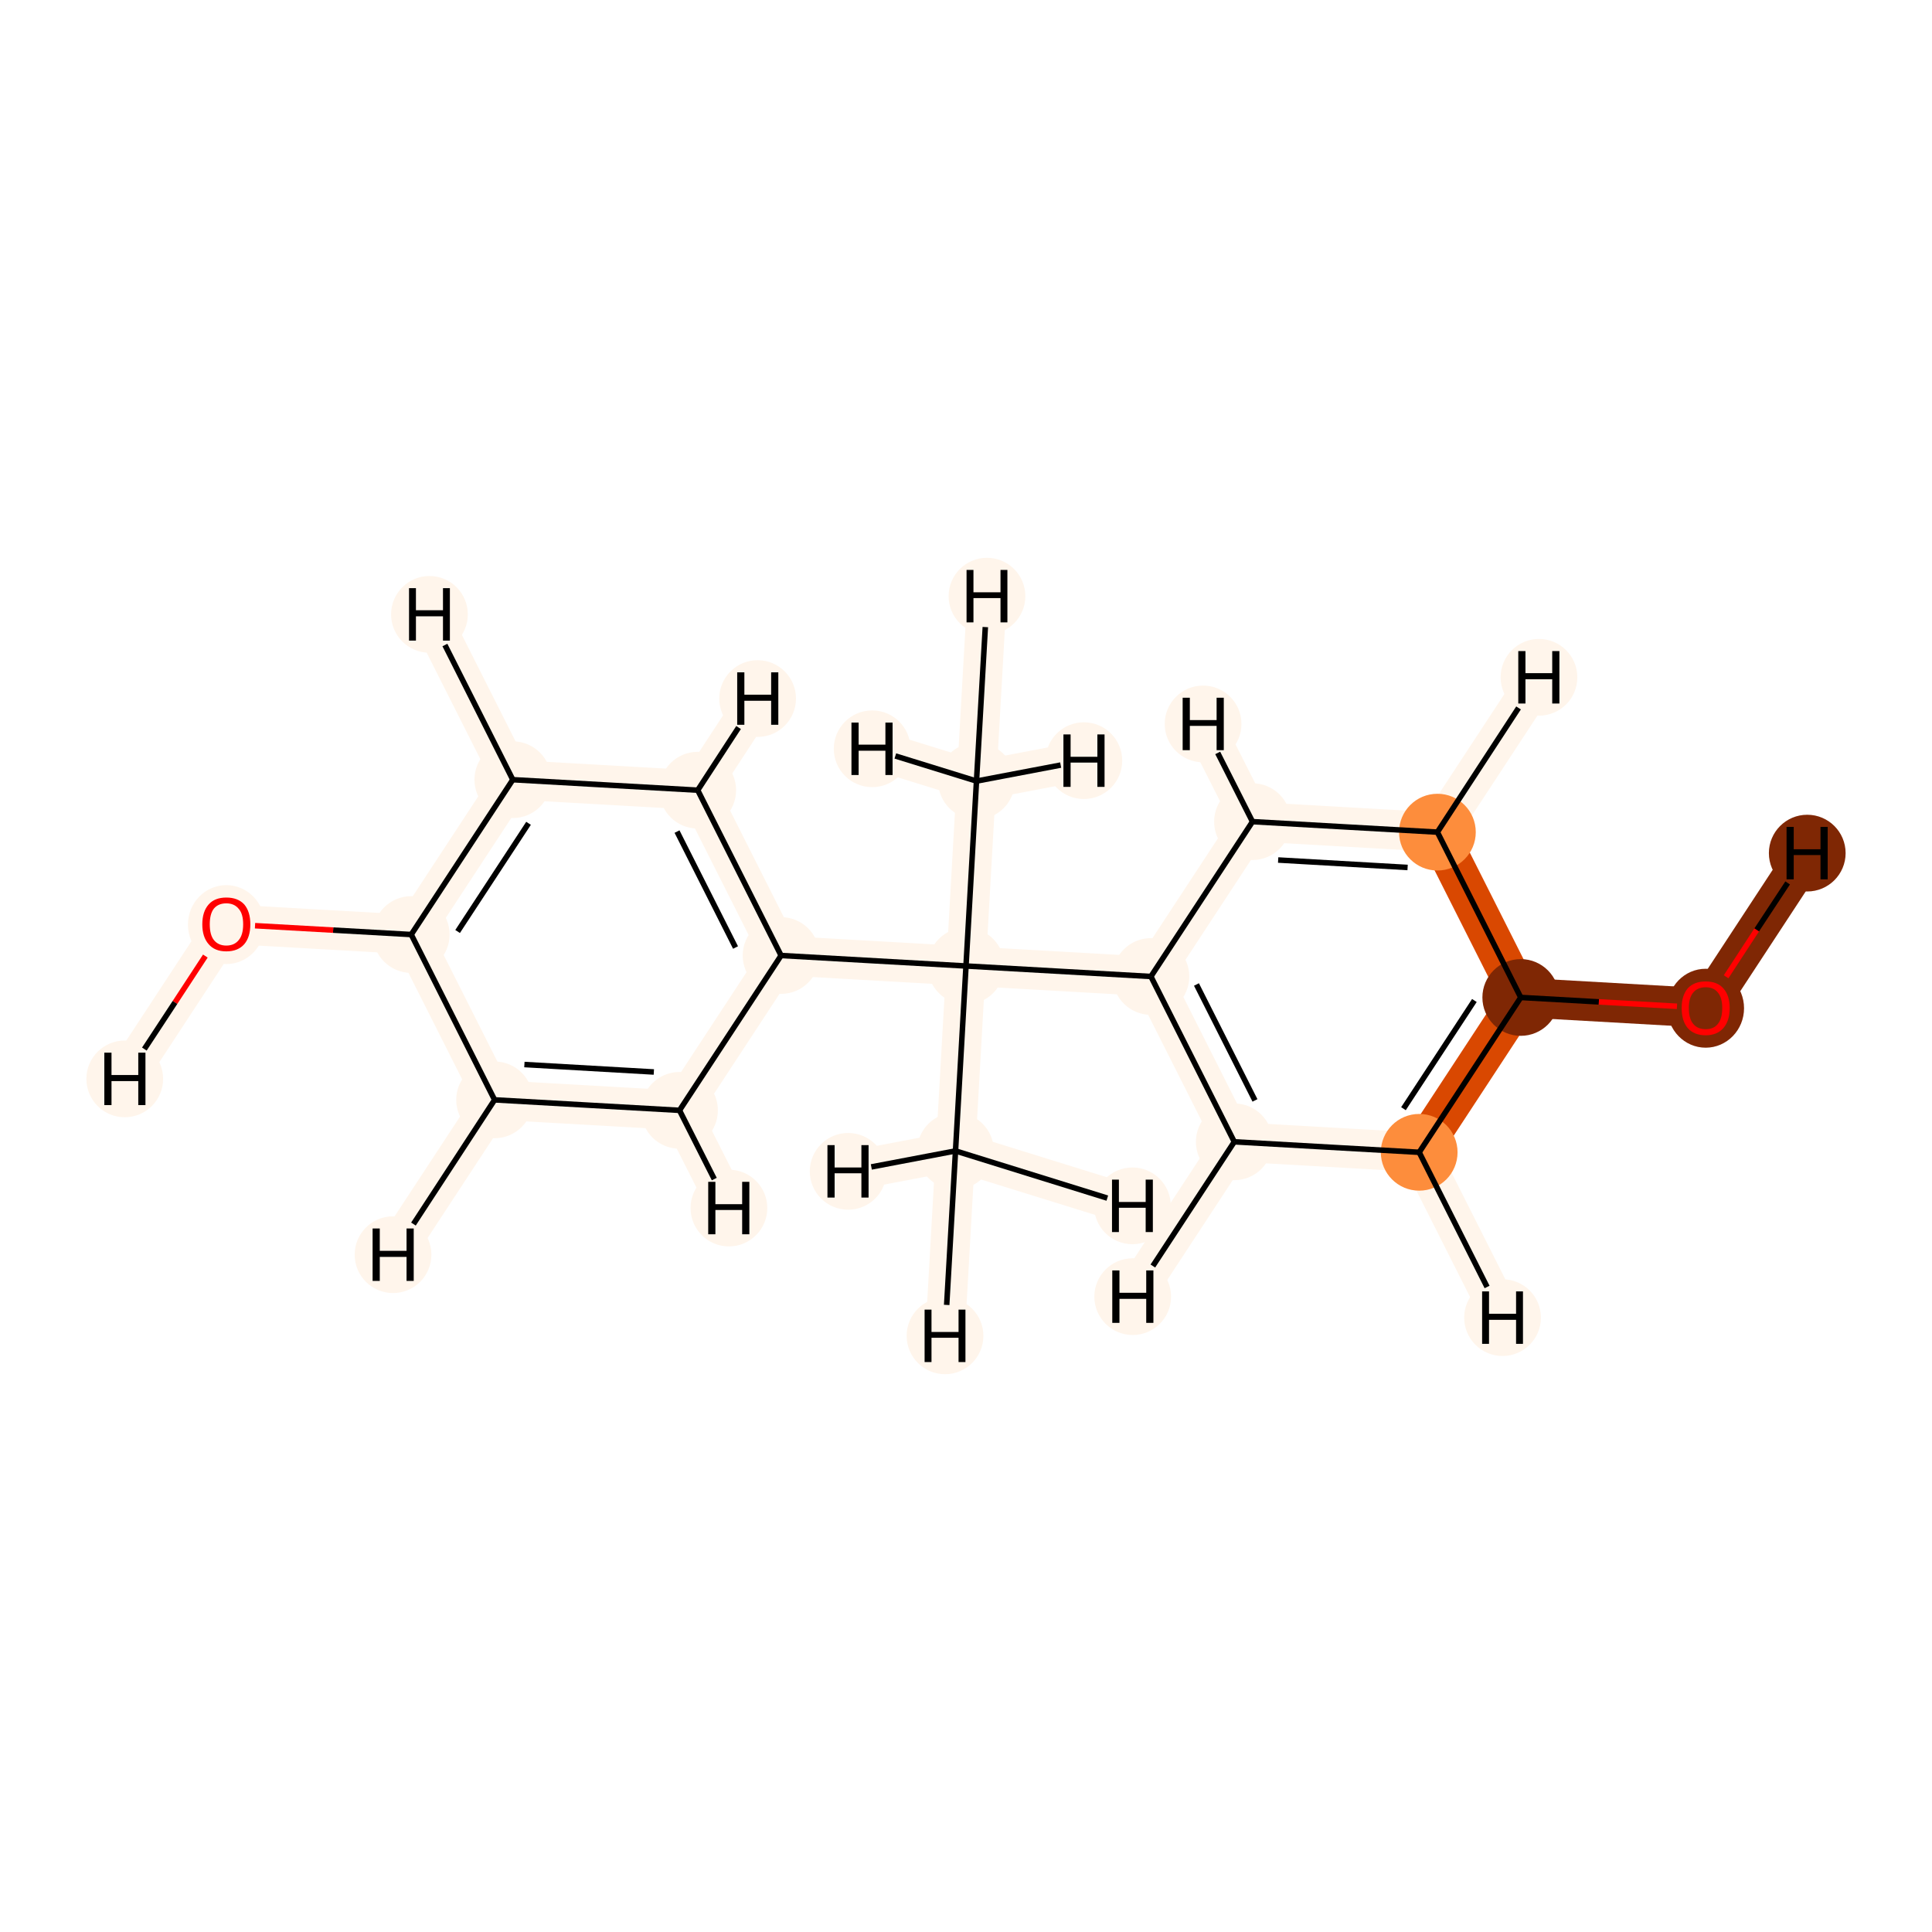 <?xml version='1.0' encoding='iso-8859-1'?>
<svg version='1.1' baseProfile='full'
              xmlns='http://www.w3.org/2000/svg'
                      xmlns:rdkit='http://www.rdkit.org/xml'
                      xmlns:xlink='http://www.w3.org/1999/xlink'
                  xml:space='preserve'
width='700px' height='700px' viewBox='0 0 700 700'>
<!-- END OF HEADER -->
<rect style='opacity:1.0;fill:#FFFFFF;stroke:none' width='700.0' height='700.0' x='0.0' y='0.0'> </rect>
<path d='M 353.8,283.0 L 350.0,350.0' style='fill:none;fill-rule:evenodd;stroke:#FFF5EB;stroke-width:14.3px;stroke-linecap:butt;stroke-linejoin:miter;stroke-opacity:1' />
<path d='M 353.8,283.0 L 357.6,216.0' style='fill:none;fill-rule:evenodd;stroke:#FFF5EB;stroke-width:14.3px;stroke-linecap:butt;stroke-linejoin:miter;stroke-opacity:1' />
<path d='M 353.8,283.0 L 392.7,275.6' style='fill:none;fill-rule:evenodd;stroke:#FFF5EB;stroke-width:14.3px;stroke-linecap:butt;stroke-linejoin:miter;stroke-opacity:1' />
<path d='M 353.8,283.0 L 316.0,271.3' style='fill:none;fill-rule:evenodd;stroke:#FFF5EB;stroke-width:14.3px;stroke-linecap:butt;stroke-linejoin:miter;stroke-opacity:1' />
<path d='M 350.0,350.0 L 417.0,353.8' style='fill:none;fill-rule:evenodd;stroke:#FFF5EB;stroke-width:14.3px;stroke-linecap:butt;stroke-linejoin:miter;stroke-opacity:1' />
<path d='M 350.0,350.0 L 283.0,346.2' style='fill:none;fill-rule:evenodd;stroke:#FFF5EB;stroke-width:14.3px;stroke-linecap:butt;stroke-linejoin:miter;stroke-opacity:1' />
<path d='M 350.0,350.0 L 346.2,417.0' style='fill:none;fill-rule:evenodd;stroke:#FFF5EB;stroke-width:14.3px;stroke-linecap:butt;stroke-linejoin:miter;stroke-opacity:1' />
<path d='M 417.0,353.8 L 447.2,413.7' style='fill:none;fill-rule:evenodd;stroke:#FFF5EB;stroke-width:14.3px;stroke-linecap:butt;stroke-linejoin:miter;stroke-opacity:1' />
<path d='M 417.0,353.8 L 453.8,297.7' style='fill:none;fill-rule:evenodd;stroke:#FFF5EB;stroke-width:14.3px;stroke-linecap:butt;stroke-linejoin:miter;stroke-opacity:1' />
<path d='M 447.2,413.7 L 514.2,417.5' style='fill:none;fill-rule:evenodd;stroke:#FFF5EB;stroke-width:14.3px;stroke-linecap:butt;stroke-linejoin:miter;stroke-opacity:1' />
<path d='M 447.2,413.7 L 410.4,469.8' style='fill:none;fill-rule:evenodd;stroke:#FFF5EB;stroke-width:14.3px;stroke-linecap:butt;stroke-linejoin:miter;stroke-opacity:1' />
<path d='M 514.2,417.5 L 551.0,361.4' style='fill:none;fill-rule:evenodd;stroke:#D94801;stroke-width:14.3px;stroke-linecap:butt;stroke-linejoin:miter;stroke-opacity:1' />
<path d='M 514.2,417.5 L 544.4,477.4' style='fill:none;fill-rule:evenodd;stroke:#FFF5EB;stroke-width:14.3px;stroke-linecap:butt;stroke-linejoin:miter;stroke-opacity:1' />
<path d='M 551.0,361.4 L 520.8,301.5' style='fill:none;fill-rule:evenodd;stroke:#D94801;stroke-width:14.3px;stroke-linecap:butt;stroke-linejoin:miter;stroke-opacity:1' />
<path d='M 551.0,361.4 L 618.0,365.2' style='fill:none;fill-rule:evenodd;stroke:#7F2704;stroke-width:14.3px;stroke-linecap:butt;stroke-linejoin:miter;stroke-opacity:1' />
<path d='M 520.8,301.5 L 453.8,297.7' style='fill:none;fill-rule:evenodd;stroke:#FFF5EB;stroke-width:14.3px;stroke-linecap:butt;stroke-linejoin:miter;stroke-opacity:1' />
<path d='M 520.8,301.5 L 557.6,245.4' style='fill:none;fill-rule:evenodd;stroke:#FFF5EB;stroke-width:14.3px;stroke-linecap:butt;stroke-linejoin:miter;stroke-opacity:1' />
<path d='M 453.8,297.7 L 435.9,262.3' style='fill:none;fill-rule:evenodd;stroke:#FFF5EB;stroke-width:14.3px;stroke-linecap:butt;stroke-linejoin:miter;stroke-opacity:1' />
<path d='M 618.0,365.2 L 654.8,309.1' style='fill:none;fill-rule:evenodd;stroke:#7F2704;stroke-width:14.3px;stroke-linecap:butt;stroke-linejoin:miter;stroke-opacity:1' />
<path d='M 283.0,346.2 L 252.8,286.3' style='fill:none;fill-rule:evenodd;stroke:#FFF5EB;stroke-width:14.3px;stroke-linecap:butt;stroke-linejoin:miter;stroke-opacity:1' />
<path d='M 283.0,346.2 L 246.2,402.3' style='fill:none;fill-rule:evenodd;stroke:#FFF5EB;stroke-width:14.3px;stroke-linecap:butt;stroke-linejoin:miter;stroke-opacity:1' />
<path d='M 252.8,286.3 L 185.8,282.5' style='fill:none;fill-rule:evenodd;stroke:#FFF5EB;stroke-width:14.3px;stroke-linecap:butt;stroke-linejoin:miter;stroke-opacity:1' />
<path d='M 252.8,286.3 L 274.5,253.1' style='fill:none;fill-rule:evenodd;stroke:#FFF5EB;stroke-width:14.3px;stroke-linecap:butt;stroke-linejoin:miter;stroke-opacity:1' />
<path d='M 185.8,282.5 L 149.0,338.6' style='fill:none;fill-rule:evenodd;stroke:#FFF5EB;stroke-width:14.3px;stroke-linecap:butt;stroke-linejoin:miter;stroke-opacity:1' />
<path d='M 185.8,282.5 L 155.6,222.6' style='fill:none;fill-rule:evenodd;stroke:#FFF5EB;stroke-width:14.3px;stroke-linecap:butt;stroke-linejoin:miter;stroke-opacity:1' />
<path d='M 149.0,338.6 L 179.2,398.5' style='fill:none;fill-rule:evenodd;stroke:#FFF5EB;stroke-width:14.3px;stroke-linecap:butt;stroke-linejoin:miter;stroke-opacity:1' />
<path d='M 149.0,338.6 L 82.0,334.8' style='fill:none;fill-rule:evenodd;stroke:#FFF5EB;stroke-width:14.3px;stroke-linecap:butt;stroke-linejoin:miter;stroke-opacity:1' />
<path d='M 179.2,398.5 L 246.2,402.3' style='fill:none;fill-rule:evenodd;stroke:#FFF5EB;stroke-width:14.3px;stroke-linecap:butt;stroke-linejoin:miter;stroke-opacity:1' />
<path d='M 179.2,398.5 L 142.4,454.6' style='fill:none;fill-rule:evenodd;stroke:#FFF5EB;stroke-width:14.3px;stroke-linecap:butt;stroke-linejoin:miter;stroke-opacity:1' />
<path d='M 246.2,402.3 L 264.1,437.7' style='fill:none;fill-rule:evenodd;stroke:#FFF5EB;stroke-width:14.3px;stroke-linecap:butt;stroke-linejoin:miter;stroke-opacity:1' />
<path d='M 82.0,334.8 L 45.2,390.9' style='fill:none;fill-rule:evenodd;stroke:#FFF5EB;stroke-width:14.3px;stroke-linecap:butt;stroke-linejoin:miter;stroke-opacity:1' />
<path d='M 346.2,417.0 L 342.4,484.0' style='fill:none;fill-rule:evenodd;stroke:#FFF5EB;stroke-width:14.3px;stroke-linecap:butt;stroke-linejoin:miter;stroke-opacity:1' />
<path d='M 346.2,417.0 L 307.3,424.4' style='fill:none;fill-rule:evenodd;stroke:#FFF5EB;stroke-width:14.3px;stroke-linecap:butt;stroke-linejoin:miter;stroke-opacity:1' />
<path d='M 346.2,417.0 L 410.3,436.9' style='fill:none;fill-rule:evenodd;stroke:#FFF5EB;stroke-width:14.3px;stroke-linecap:butt;stroke-linejoin:miter;stroke-opacity:1' />
<ellipse cx='353.8' cy='283.0' rx='13.4' ry='13.4'  style='fill:#FFF5EB;fill-rule:evenodd;stroke:#FFF5EB;stroke-width:1.0px;stroke-linecap:butt;stroke-linejoin:miter;stroke-opacity:1' />
<ellipse cx='350.0' cy='350.0' rx='13.4' ry='13.4'  style='fill:#FFF5EB;fill-rule:evenodd;stroke:#FFF5EB;stroke-width:1.0px;stroke-linecap:butt;stroke-linejoin:miter;stroke-opacity:1' />
<ellipse cx='417.0' cy='353.8' rx='13.4' ry='13.4'  style='fill:#FFF5EB;fill-rule:evenodd;stroke:#FFF5EB;stroke-width:1.0px;stroke-linecap:butt;stroke-linejoin:miter;stroke-opacity:1' />
<ellipse cx='447.2' cy='413.7' rx='13.4' ry='13.4'  style='fill:#FFF5EB;fill-rule:evenodd;stroke:#FFF5EB;stroke-width:1.0px;stroke-linecap:butt;stroke-linejoin:miter;stroke-opacity:1' />
<ellipse cx='514.2' cy='417.5' rx='13.4' ry='13.4'  style='fill:#FD8D3C;fill-rule:evenodd;stroke:#FD8D3C;stroke-width:1.0px;stroke-linecap:butt;stroke-linejoin:miter;stroke-opacity:1' />
<ellipse cx='551.0' cy='361.4' rx='13.4' ry='13.4'  style='fill:#7F2704;fill-rule:evenodd;stroke:#7F2704;stroke-width:1.0px;stroke-linecap:butt;stroke-linejoin:miter;stroke-opacity:1' />
<ellipse cx='520.8' cy='301.5' rx='13.4' ry='13.4'  style='fill:#FD8D3C;fill-rule:evenodd;stroke:#FD8D3C;stroke-width:1.0px;stroke-linecap:butt;stroke-linejoin:miter;stroke-opacity:1' />
<ellipse cx='453.8' cy='297.7' rx='13.4' ry='13.4'  style='fill:#FFF5EB;fill-rule:evenodd;stroke:#FFF5EB;stroke-width:1.0px;stroke-linecap:butt;stroke-linejoin:miter;stroke-opacity:1' />
<ellipse cx='618.0' cy='365.3' rx='13.4' ry='13.8'  style='fill:#7F2704;fill-rule:evenodd;stroke:#7F2704;stroke-width:1.0px;stroke-linecap:butt;stroke-linejoin:miter;stroke-opacity:1' />
<ellipse cx='283.0' cy='346.2' rx='13.4' ry='13.4'  style='fill:#FFF5EB;fill-rule:evenodd;stroke:#FFF5EB;stroke-width:1.0px;stroke-linecap:butt;stroke-linejoin:miter;stroke-opacity:1' />
<ellipse cx='252.8' cy='286.3' rx='13.4' ry='13.4'  style='fill:#FFF5EB;fill-rule:evenodd;stroke:#FFF5EB;stroke-width:1.0px;stroke-linecap:butt;stroke-linejoin:miter;stroke-opacity:1' />
<ellipse cx='185.8' cy='282.5' rx='13.4' ry='13.4'  style='fill:#FFF5EB;fill-rule:evenodd;stroke:#FFF5EB;stroke-width:1.0px;stroke-linecap:butt;stroke-linejoin:miter;stroke-opacity:1' />
<ellipse cx='149.0' cy='338.6' rx='13.4' ry='13.4'  style='fill:#FFF5EB;fill-rule:evenodd;stroke:#FFF5EB;stroke-width:1.0px;stroke-linecap:butt;stroke-linejoin:miter;stroke-opacity:1' />
<ellipse cx='179.2' cy='398.5' rx='13.4' ry='13.4'  style='fill:#FFF5EB;fill-rule:evenodd;stroke:#FFF5EB;stroke-width:1.0px;stroke-linecap:butt;stroke-linejoin:miter;stroke-opacity:1' />
<ellipse cx='246.2' cy='402.3' rx='13.4' ry='13.4'  style='fill:#FFF5EB;fill-rule:evenodd;stroke:#FFF5EB;stroke-width:1.0px;stroke-linecap:butt;stroke-linejoin:miter;stroke-opacity:1' />
<ellipse cx='82.0' cy='335.0' rx='13.4' ry='13.8'  style='fill:#FFF5EB;fill-rule:evenodd;stroke:#FFF5EB;stroke-width:1.0px;stroke-linecap:butt;stroke-linejoin:miter;stroke-opacity:1' />
<ellipse cx='346.2' cy='417.0' rx='13.4' ry='13.4'  style='fill:#FFF5EB;fill-rule:evenodd;stroke:#FFF5EB;stroke-width:1.0px;stroke-linecap:butt;stroke-linejoin:miter;stroke-opacity:1' />
<ellipse cx='357.6' cy='216.0' rx='13.4' ry='13.4'  style='fill:#FFF5EB;fill-rule:evenodd;stroke:#FFF5EB;stroke-width:1.0px;stroke-linecap:butt;stroke-linejoin:miter;stroke-opacity:1' />
<ellipse cx='392.7' cy='275.6' rx='13.4' ry='13.4'  style='fill:#FFF5EB;fill-rule:evenodd;stroke:#FFF5EB;stroke-width:1.0px;stroke-linecap:butt;stroke-linejoin:miter;stroke-opacity:1' />
<ellipse cx='316.0' cy='271.3' rx='13.4' ry='13.4'  style='fill:#FFF5EB;fill-rule:evenodd;stroke:#FFF5EB;stroke-width:1.0px;stroke-linecap:butt;stroke-linejoin:miter;stroke-opacity:1' />
<ellipse cx='410.4' cy='469.8' rx='13.4' ry='13.4'  style='fill:#FFF5EB;fill-rule:evenodd;stroke:#FFF5EB;stroke-width:1.0px;stroke-linecap:butt;stroke-linejoin:miter;stroke-opacity:1' />
<ellipse cx='544.4' cy='477.4' rx='13.4' ry='13.4'  style='fill:#FFF5EB;fill-rule:evenodd;stroke:#FFF5EB;stroke-width:1.0px;stroke-linecap:butt;stroke-linejoin:miter;stroke-opacity:1' />
<ellipse cx='557.6' cy='245.4' rx='13.4' ry='13.4'  style='fill:#FFF5EB;fill-rule:evenodd;stroke:#FFF5EB;stroke-width:1.0px;stroke-linecap:butt;stroke-linejoin:miter;stroke-opacity:1' />
<ellipse cx='435.9' cy='262.3' rx='13.4' ry='13.4'  style='fill:#FFF5EB;fill-rule:evenodd;stroke:#FFF5EB;stroke-width:1.0px;stroke-linecap:butt;stroke-linejoin:miter;stroke-opacity:1' />
<ellipse cx='654.8' cy='309.1' rx='13.4' ry='13.4'  style='fill:#7F2704;fill-rule:evenodd;stroke:#7F2704;stroke-width:1.0px;stroke-linecap:butt;stroke-linejoin:miter;stroke-opacity:1' />
<ellipse cx='274.5' cy='253.1' rx='13.4' ry='13.4'  style='fill:#FFF5EB;fill-rule:evenodd;stroke:#FFF5EB;stroke-width:1.0px;stroke-linecap:butt;stroke-linejoin:miter;stroke-opacity:1' />
<ellipse cx='155.6' cy='222.6' rx='13.4' ry='13.4'  style='fill:#FFF5EB;fill-rule:evenodd;stroke:#FFF5EB;stroke-width:1.0px;stroke-linecap:butt;stroke-linejoin:miter;stroke-opacity:1' />
<ellipse cx='142.4' cy='454.6' rx='13.4' ry='13.4'  style='fill:#FFF5EB;fill-rule:evenodd;stroke:#FFF5EB;stroke-width:1.0px;stroke-linecap:butt;stroke-linejoin:miter;stroke-opacity:1' />
<ellipse cx='264.1' cy='437.7' rx='13.4' ry='13.4'  style='fill:#FFF5EB;fill-rule:evenodd;stroke:#FFF5EB;stroke-width:1.0px;stroke-linecap:butt;stroke-linejoin:miter;stroke-opacity:1' />
<ellipse cx='45.2' cy='390.9' rx='13.4' ry='13.4'  style='fill:#FFF5EB;fill-rule:evenodd;stroke:#FFF5EB;stroke-width:1.0px;stroke-linecap:butt;stroke-linejoin:miter;stroke-opacity:1' />
<ellipse cx='342.4' cy='484.0' rx='13.4' ry='13.4'  style='fill:#FFF5EB;fill-rule:evenodd;stroke:#FFF5EB;stroke-width:1.0px;stroke-linecap:butt;stroke-linejoin:miter;stroke-opacity:1' />
<ellipse cx='307.3' cy='424.4' rx='13.4' ry='13.4'  style='fill:#FFF5EB;fill-rule:evenodd;stroke:#FFF5EB;stroke-width:1.0px;stroke-linecap:butt;stroke-linejoin:miter;stroke-opacity:1' />
<ellipse cx='410.3' cy='436.9' rx='13.4' ry='13.4'  style='fill:#FFF5EB;fill-rule:evenodd;stroke:#FFF5EB;stroke-width:1.0px;stroke-linecap:butt;stroke-linejoin:miter;stroke-opacity:1' />
<path class='bond-0 atom-0 atom-1' d='M 353.8,283.0 L 350.0,350.0' style='fill:none;fill-rule:evenodd;stroke:#000000;stroke-width:2.0px;stroke-linecap:butt;stroke-linejoin:miter;stroke-opacity:1' />
<path class='bond-18 atom-0 atom-17' d='M 353.8,283.0 L 357.0,227.2' style='fill:none;fill-rule:evenodd;stroke:#000000;stroke-width:2.0px;stroke-linecap:butt;stroke-linejoin:miter;stroke-opacity:1' />
<path class='bond-19 atom-0 atom-18' d='M 353.8,283.0 L 384.3,277.2' style='fill:none;fill-rule:evenodd;stroke:#000000;stroke-width:2.0px;stroke-linecap:butt;stroke-linejoin:miter;stroke-opacity:1' />
<path class='bond-20 atom-0 atom-19' d='M 353.8,283.0 L 324.4,273.9' style='fill:none;fill-rule:evenodd;stroke:#000000;stroke-width:2.0px;stroke-linecap:butt;stroke-linejoin:miter;stroke-opacity:1' />
<path class='bond-1 atom-1 atom-2' d='M 350.0,350.0 L 417.0,353.8' style='fill:none;fill-rule:evenodd;stroke:#000000;stroke-width:2.0px;stroke-linecap:butt;stroke-linejoin:miter;stroke-opacity:1' />
<path class='bond-8 atom-1 atom-9' d='M 350.0,350.0 L 283.0,346.2' style='fill:none;fill-rule:evenodd;stroke:#000000;stroke-width:2.0px;stroke-linecap:butt;stroke-linejoin:miter;stroke-opacity:1' />
<path class='bond-15 atom-1 atom-16' d='M 350.0,350.0 L 346.2,417.0' style='fill:none;fill-rule:evenodd;stroke:#000000;stroke-width:2.0px;stroke-linecap:butt;stroke-linejoin:miter;stroke-opacity:1' />
<path class='bond-2 atom-2 atom-3' d='M 417.0,353.8 L 447.2,413.7' style='fill:none;fill-rule:evenodd;stroke:#000000;stroke-width:2.0px;stroke-linecap:butt;stroke-linejoin:miter;stroke-opacity:1' />
<path class='bond-2 atom-2 atom-3' d='M 433.5,356.7 L 454.7,398.7' style='fill:none;fill-rule:evenodd;stroke:#000000;stroke-width:2.0px;stroke-linecap:butt;stroke-linejoin:miter;stroke-opacity:1' />
<path class='bond-16 atom-7 atom-2' d='M 453.8,297.7 L 417.0,353.8' style='fill:none;fill-rule:evenodd;stroke:#000000;stroke-width:2.0px;stroke-linecap:butt;stroke-linejoin:miter;stroke-opacity:1' />
<path class='bond-3 atom-3 atom-4' d='M 447.2,413.7 L 514.2,417.5' style='fill:none;fill-rule:evenodd;stroke:#000000;stroke-width:2.0px;stroke-linecap:butt;stroke-linejoin:miter;stroke-opacity:1' />
<path class='bond-21 atom-3 atom-20' d='M 447.2,413.7 L 417.7,458.7' style='fill:none;fill-rule:evenodd;stroke:#000000;stroke-width:2.0px;stroke-linecap:butt;stroke-linejoin:miter;stroke-opacity:1' />
<path class='bond-4 atom-4 atom-5' d='M 514.2,417.5 L 551.0,361.4' style='fill:none;fill-rule:evenodd;stroke:#000000;stroke-width:2.0px;stroke-linecap:butt;stroke-linejoin:miter;stroke-opacity:1' />
<path class='bond-4 atom-4 atom-5' d='M 508.5,401.7 L 534.2,362.5' style='fill:none;fill-rule:evenodd;stroke:#000000;stroke-width:2.0px;stroke-linecap:butt;stroke-linejoin:miter;stroke-opacity:1' />
<path class='bond-22 atom-4 atom-21' d='M 514.2,417.5 L 538.8,466.3' style='fill:none;fill-rule:evenodd;stroke:#000000;stroke-width:2.0px;stroke-linecap:butt;stroke-linejoin:miter;stroke-opacity:1' />
<path class='bond-5 atom-5 atom-6' d='M 551.0,361.4 L 520.8,301.5' style='fill:none;fill-rule:evenodd;stroke:#000000;stroke-width:2.0px;stroke-linecap:butt;stroke-linejoin:miter;stroke-opacity:1' />
<path class='bond-7 atom-5 atom-8' d='M 551.0,361.4 L 579.3,363.0' style='fill:none;fill-rule:evenodd;stroke:#000000;stroke-width:2.0px;stroke-linecap:butt;stroke-linejoin:miter;stroke-opacity:1' />
<path class='bond-7 atom-5 atom-8' d='M 579.3,363.0 L 607.6,364.6' style='fill:none;fill-rule:evenodd;stroke:#FF0000;stroke-width:2.0px;stroke-linecap:butt;stroke-linejoin:miter;stroke-opacity:1' />
<path class='bond-6 atom-6 atom-7' d='M 520.8,301.5 L 453.8,297.7' style='fill:none;fill-rule:evenodd;stroke:#000000;stroke-width:2.0px;stroke-linecap:butt;stroke-linejoin:miter;stroke-opacity:1' />
<path class='bond-6 atom-6 atom-7' d='M 510.0,314.3 L 463.1,311.6' style='fill:none;fill-rule:evenodd;stroke:#000000;stroke-width:2.0px;stroke-linecap:butt;stroke-linejoin:miter;stroke-opacity:1' />
<path class='bond-23 atom-6 atom-22' d='M 520.8,301.5 L 550.2,256.5' style='fill:none;fill-rule:evenodd;stroke:#000000;stroke-width:2.0px;stroke-linecap:butt;stroke-linejoin:miter;stroke-opacity:1' />
<path class='bond-24 atom-7 atom-23' d='M 453.8,297.7 L 441.2,272.8' style='fill:none;fill-rule:evenodd;stroke:#000000;stroke-width:2.0px;stroke-linecap:butt;stroke-linejoin:miter;stroke-opacity:1' />
<path class='bond-25 atom-8 atom-24' d='M 625.4,353.9 L 636.5,336.9' style='fill:none;fill-rule:evenodd;stroke:#FF0000;stroke-width:2.0px;stroke-linecap:butt;stroke-linejoin:miter;stroke-opacity:1' />
<path class='bond-25 atom-8 atom-24' d='M 636.5,336.9 L 647.7,319.9' style='fill:none;fill-rule:evenodd;stroke:#000000;stroke-width:2.0px;stroke-linecap:butt;stroke-linejoin:miter;stroke-opacity:1' />
<path class='bond-9 atom-9 atom-10' d='M 283.0,346.2 L 252.8,286.3' style='fill:none;fill-rule:evenodd;stroke:#000000;stroke-width:2.0px;stroke-linecap:butt;stroke-linejoin:miter;stroke-opacity:1' />
<path class='bond-9 atom-9 atom-10' d='M 266.5,343.3 L 245.3,301.3' style='fill:none;fill-rule:evenodd;stroke:#000000;stroke-width:2.0px;stroke-linecap:butt;stroke-linejoin:miter;stroke-opacity:1' />
<path class='bond-17 atom-14 atom-9' d='M 246.2,402.3 L 283.0,346.2' style='fill:none;fill-rule:evenodd;stroke:#000000;stroke-width:2.0px;stroke-linecap:butt;stroke-linejoin:miter;stroke-opacity:1' />
<path class='bond-10 atom-10 atom-11' d='M 252.8,286.3 L 185.8,282.5' style='fill:none;fill-rule:evenodd;stroke:#000000;stroke-width:2.0px;stroke-linecap:butt;stroke-linejoin:miter;stroke-opacity:1' />
<path class='bond-26 atom-10 atom-25' d='M 252.8,286.3 L 267.6,263.6' style='fill:none;fill-rule:evenodd;stroke:#000000;stroke-width:2.0px;stroke-linecap:butt;stroke-linejoin:miter;stroke-opacity:1' />
<path class='bond-11 atom-11 atom-12' d='M 185.8,282.5 L 149.0,338.6' style='fill:none;fill-rule:evenodd;stroke:#000000;stroke-width:2.0px;stroke-linecap:butt;stroke-linejoin:miter;stroke-opacity:1' />
<path class='bond-11 atom-11 atom-12' d='M 191.5,298.3 L 165.8,337.5' style='fill:none;fill-rule:evenodd;stroke:#000000;stroke-width:2.0px;stroke-linecap:butt;stroke-linejoin:miter;stroke-opacity:1' />
<path class='bond-27 atom-11 atom-26' d='M 185.8,282.5 L 161.2,233.7' style='fill:none;fill-rule:evenodd;stroke:#000000;stroke-width:2.0px;stroke-linecap:butt;stroke-linejoin:miter;stroke-opacity:1' />
<path class='bond-12 atom-12 atom-13' d='M 149.0,338.6 L 179.2,398.5' style='fill:none;fill-rule:evenodd;stroke:#000000;stroke-width:2.0px;stroke-linecap:butt;stroke-linejoin:miter;stroke-opacity:1' />
<path class='bond-14 atom-12 atom-15' d='M 149.0,338.6 L 120.7,337.0' style='fill:none;fill-rule:evenodd;stroke:#000000;stroke-width:2.0px;stroke-linecap:butt;stroke-linejoin:miter;stroke-opacity:1' />
<path class='bond-14 atom-12 atom-15' d='M 120.7,337.0 L 92.4,335.4' style='fill:none;fill-rule:evenodd;stroke:#FF0000;stroke-width:2.0px;stroke-linecap:butt;stroke-linejoin:miter;stroke-opacity:1' />
<path class='bond-13 atom-13 atom-14' d='M 179.2,398.5 L 246.2,402.3' style='fill:none;fill-rule:evenodd;stroke:#000000;stroke-width:2.0px;stroke-linecap:butt;stroke-linejoin:miter;stroke-opacity:1' />
<path class='bond-13 atom-13 atom-14' d='M 190.0,385.7 L 236.9,388.4' style='fill:none;fill-rule:evenodd;stroke:#000000;stroke-width:2.0px;stroke-linecap:butt;stroke-linejoin:miter;stroke-opacity:1' />
<path class='bond-28 atom-13 atom-27' d='M 179.2,398.5 L 149.8,443.5' style='fill:none;fill-rule:evenodd;stroke:#000000;stroke-width:2.0px;stroke-linecap:butt;stroke-linejoin:miter;stroke-opacity:1' />
<path class='bond-29 atom-14 atom-28' d='M 246.2,402.3 L 258.8,427.2' style='fill:none;fill-rule:evenodd;stroke:#000000;stroke-width:2.0px;stroke-linecap:butt;stroke-linejoin:miter;stroke-opacity:1' />
<path class='bond-30 atom-15 atom-29' d='M 74.4,346.4 L 63.4,363.2' style='fill:none;fill-rule:evenodd;stroke:#FF0000;stroke-width:2.0px;stroke-linecap:butt;stroke-linejoin:miter;stroke-opacity:1' />
<path class='bond-30 atom-15 atom-29' d='M 63.4,363.2 L 52.3,380.1' style='fill:none;fill-rule:evenodd;stroke:#000000;stroke-width:2.0px;stroke-linecap:butt;stroke-linejoin:miter;stroke-opacity:1' />
<path class='bond-31 atom-16 atom-30' d='M 346.2,417.0 L 343.0,472.8' style='fill:none;fill-rule:evenodd;stroke:#000000;stroke-width:2.0px;stroke-linecap:butt;stroke-linejoin:miter;stroke-opacity:1' />
<path class='bond-32 atom-16 atom-31' d='M 346.2,417.0 L 315.7,422.8' style='fill:none;fill-rule:evenodd;stroke:#000000;stroke-width:2.0px;stroke-linecap:butt;stroke-linejoin:miter;stroke-opacity:1' />
<path class='bond-33 atom-16 atom-32' d='M 346.2,417.0 L 401.2,434.1' style='fill:none;fill-rule:evenodd;stroke:#000000;stroke-width:2.0px;stroke-linecap:butt;stroke-linejoin:miter;stroke-opacity:1' />
<path  class='atom-8' d='M 609.3 365.2
Q 609.3 360.7, 611.5 358.1
Q 613.8 355.6, 618.0 355.6
Q 622.2 355.6, 624.4 358.1
Q 626.7 360.7, 626.7 365.2
Q 626.7 369.9, 624.4 372.5
Q 622.1 375.1, 618.0 375.1
Q 613.8 375.1, 611.5 372.5
Q 609.3 369.9, 609.3 365.2
M 618.0 372.9
Q 620.9 372.9, 622.4 371.0
Q 624.0 369.1, 624.0 365.2
Q 624.0 361.5, 622.4 359.6
Q 620.9 357.7, 618.0 357.7
Q 615.1 357.7, 613.5 359.6
Q 611.9 361.5, 611.9 365.2
Q 611.9 369.1, 613.5 371.0
Q 615.1 372.9, 618.0 372.9
' fill='#FF0000'/>
<path  class='atom-15' d='M 73.3 334.9
Q 73.3 330.3, 75.6 327.7
Q 77.8 325.2, 82.0 325.2
Q 86.2 325.2, 88.5 327.7
Q 90.7 330.3, 90.7 334.9
Q 90.7 339.5, 88.5 342.1
Q 86.2 344.7, 82.0 344.7
Q 77.8 344.7, 75.6 342.1
Q 73.3 339.5, 73.3 334.9
M 82.0 342.6
Q 84.9 342.6, 86.5 340.6
Q 88.1 338.7, 88.1 334.9
Q 88.1 331.1, 86.5 329.3
Q 84.9 327.3, 82.0 327.3
Q 79.1 327.3, 77.5 329.2
Q 76.0 331.1, 76.0 334.9
Q 76.0 338.7, 77.5 340.6
Q 79.1 342.6, 82.0 342.6
' fill='#FF0000'/>
<path  class='atom-17' d='M 350.2 206.5
L 352.7 206.5
L 352.7 214.6
L 362.5 214.6
L 362.5 206.5
L 365.0 206.5
L 365.0 225.5
L 362.5 225.5
L 362.5 216.7
L 352.7 216.7
L 352.7 225.5
L 350.2 225.5
L 350.2 206.5
' fill='#000000'/>
<path  class='atom-18' d='M 385.3 266.1
L 387.9 266.1
L 387.9 274.2
L 397.6 274.2
L 397.6 266.1
L 400.2 266.1
L 400.2 285.1
L 397.6 285.1
L 397.6 276.3
L 387.9 276.3
L 387.9 285.1
L 385.3 285.1
L 385.3 266.1
' fill='#000000'/>
<path  class='atom-19' d='M 308.5 261.8
L 311.1 261.8
L 311.1 269.8
L 320.8 269.8
L 320.8 261.8
L 323.4 261.8
L 323.4 280.8
L 320.8 280.8
L 320.8 272.0
L 311.1 272.0
L 311.1 280.8
L 308.5 280.8
L 308.5 261.8
' fill='#000000'/>
<path  class='atom-20' d='M 403.0 460.3
L 405.6 460.3
L 405.6 468.4
L 415.3 468.4
L 415.3 460.3
L 417.9 460.3
L 417.9 479.3
L 415.3 479.3
L 415.3 470.6
L 405.6 470.6
L 405.6 479.3
L 403.0 479.3
L 403.0 460.3
' fill='#000000'/>
<path  class='atom-21' d='M 537.0 467.9
L 539.5 467.9
L 539.5 476.0
L 549.3 476.0
L 549.3 467.9
L 551.8 467.9
L 551.8 486.9
L 549.3 486.9
L 549.3 478.2
L 539.5 478.2
L 539.5 486.9
L 537.0 486.9
L 537.0 467.9
' fill='#000000'/>
<path  class='atom-22' d='M 550.1 235.9
L 552.7 235.9
L 552.7 243.9
L 562.4 243.9
L 562.4 235.9
L 565.0 235.9
L 565.0 254.9
L 562.4 254.9
L 562.4 246.1
L 552.7 246.1
L 552.7 254.9
L 550.1 254.9
L 550.1 235.9
' fill='#000000'/>
<path  class='atom-23' d='M 428.5 252.8
L 431.1 252.8
L 431.1 260.9
L 440.8 260.9
L 440.8 252.8
L 443.4 252.8
L 443.4 271.8
L 440.8 271.8
L 440.8 263.0
L 431.1 263.0
L 431.1 271.8
L 428.5 271.8
L 428.5 252.8
' fill='#000000'/>
<path  class='atom-24' d='M 647.3 299.6
L 649.9 299.6
L 649.9 307.7
L 659.6 307.7
L 659.6 299.6
L 662.2 299.6
L 662.2 318.6
L 659.6 318.6
L 659.6 309.8
L 649.9 309.8
L 649.9 318.6
L 647.3 318.6
L 647.3 299.6
' fill='#000000'/>
<path  class='atom-25' d='M 267.1 243.6
L 269.7 243.6
L 269.7 251.7
L 279.4 251.7
L 279.4 243.6
L 282.0 243.6
L 282.0 262.6
L 279.4 262.6
L 279.4 253.9
L 269.7 253.9
L 269.7 262.6
L 267.1 262.6
L 267.1 243.6
' fill='#000000'/>
<path  class='atom-26' d='M 148.2 213.1
L 150.7 213.1
L 150.7 221.1
L 160.5 221.1
L 160.5 213.1
L 163.0 213.1
L 163.0 232.1
L 160.5 232.1
L 160.5 223.3
L 150.7 223.3
L 150.7 232.1
L 148.2 232.1
L 148.2 213.1
' fill='#000000'/>
<path  class='atom-27' d='M 135.0 445.1
L 137.6 445.1
L 137.6 453.2
L 147.3 453.2
L 147.3 445.1
L 149.9 445.1
L 149.9 464.1
L 147.3 464.1
L 147.3 455.4
L 137.6 455.4
L 137.6 464.1
L 135.0 464.1
L 135.0 445.1
' fill='#000000'/>
<path  class='atom-28' d='M 256.6 428.2
L 259.2 428.2
L 259.2 436.3
L 268.9 436.3
L 268.9 428.2
L 271.5 428.2
L 271.5 447.2
L 268.9 447.2
L 268.9 438.4
L 259.2 438.4
L 259.2 447.2
L 256.6 447.2
L 256.6 428.2
' fill='#000000'/>
<path  class='atom-29' d='M 37.8 381.4
L 40.4 381.4
L 40.4 389.5
L 50.1 389.5
L 50.1 381.4
L 52.7 381.4
L 52.7 400.4
L 50.1 400.4
L 50.1 391.7
L 40.4 391.7
L 40.4 400.4
L 37.8 400.4
L 37.8 381.4
' fill='#000000'/>
<path  class='atom-30' d='M 335.0 474.5
L 337.5 474.5
L 337.5 482.6
L 347.3 482.6
L 347.3 474.5
L 349.8 474.5
L 349.8 493.5
L 347.3 493.5
L 347.3 484.7
L 337.5 484.7
L 337.5 493.5
L 335.0 493.5
L 335.0 474.5
' fill='#000000'/>
<path  class='atom-31' d='M 299.8 414.9
L 302.4 414.9
L 302.4 423.0
L 312.1 423.0
L 312.1 414.9
L 314.7 414.9
L 314.7 433.9
L 312.1 433.9
L 312.1 425.1
L 302.4 425.1
L 302.4 433.9
L 299.8 433.9
L 299.8 414.9
' fill='#000000'/>
<path  class='atom-32' d='M 402.9 427.4
L 405.4 427.4
L 405.4 435.5
L 415.1 435.5
L 415.1 427.4
L 417.7 427.4
L 417.7 446.4
L 415.1 446.4
L 415.1 437.6
L 405.4 437.6
L 405.4 446.4
L 402.9 446.4
L 402.9 427.4
' fill='#000000'/>
</svg>
